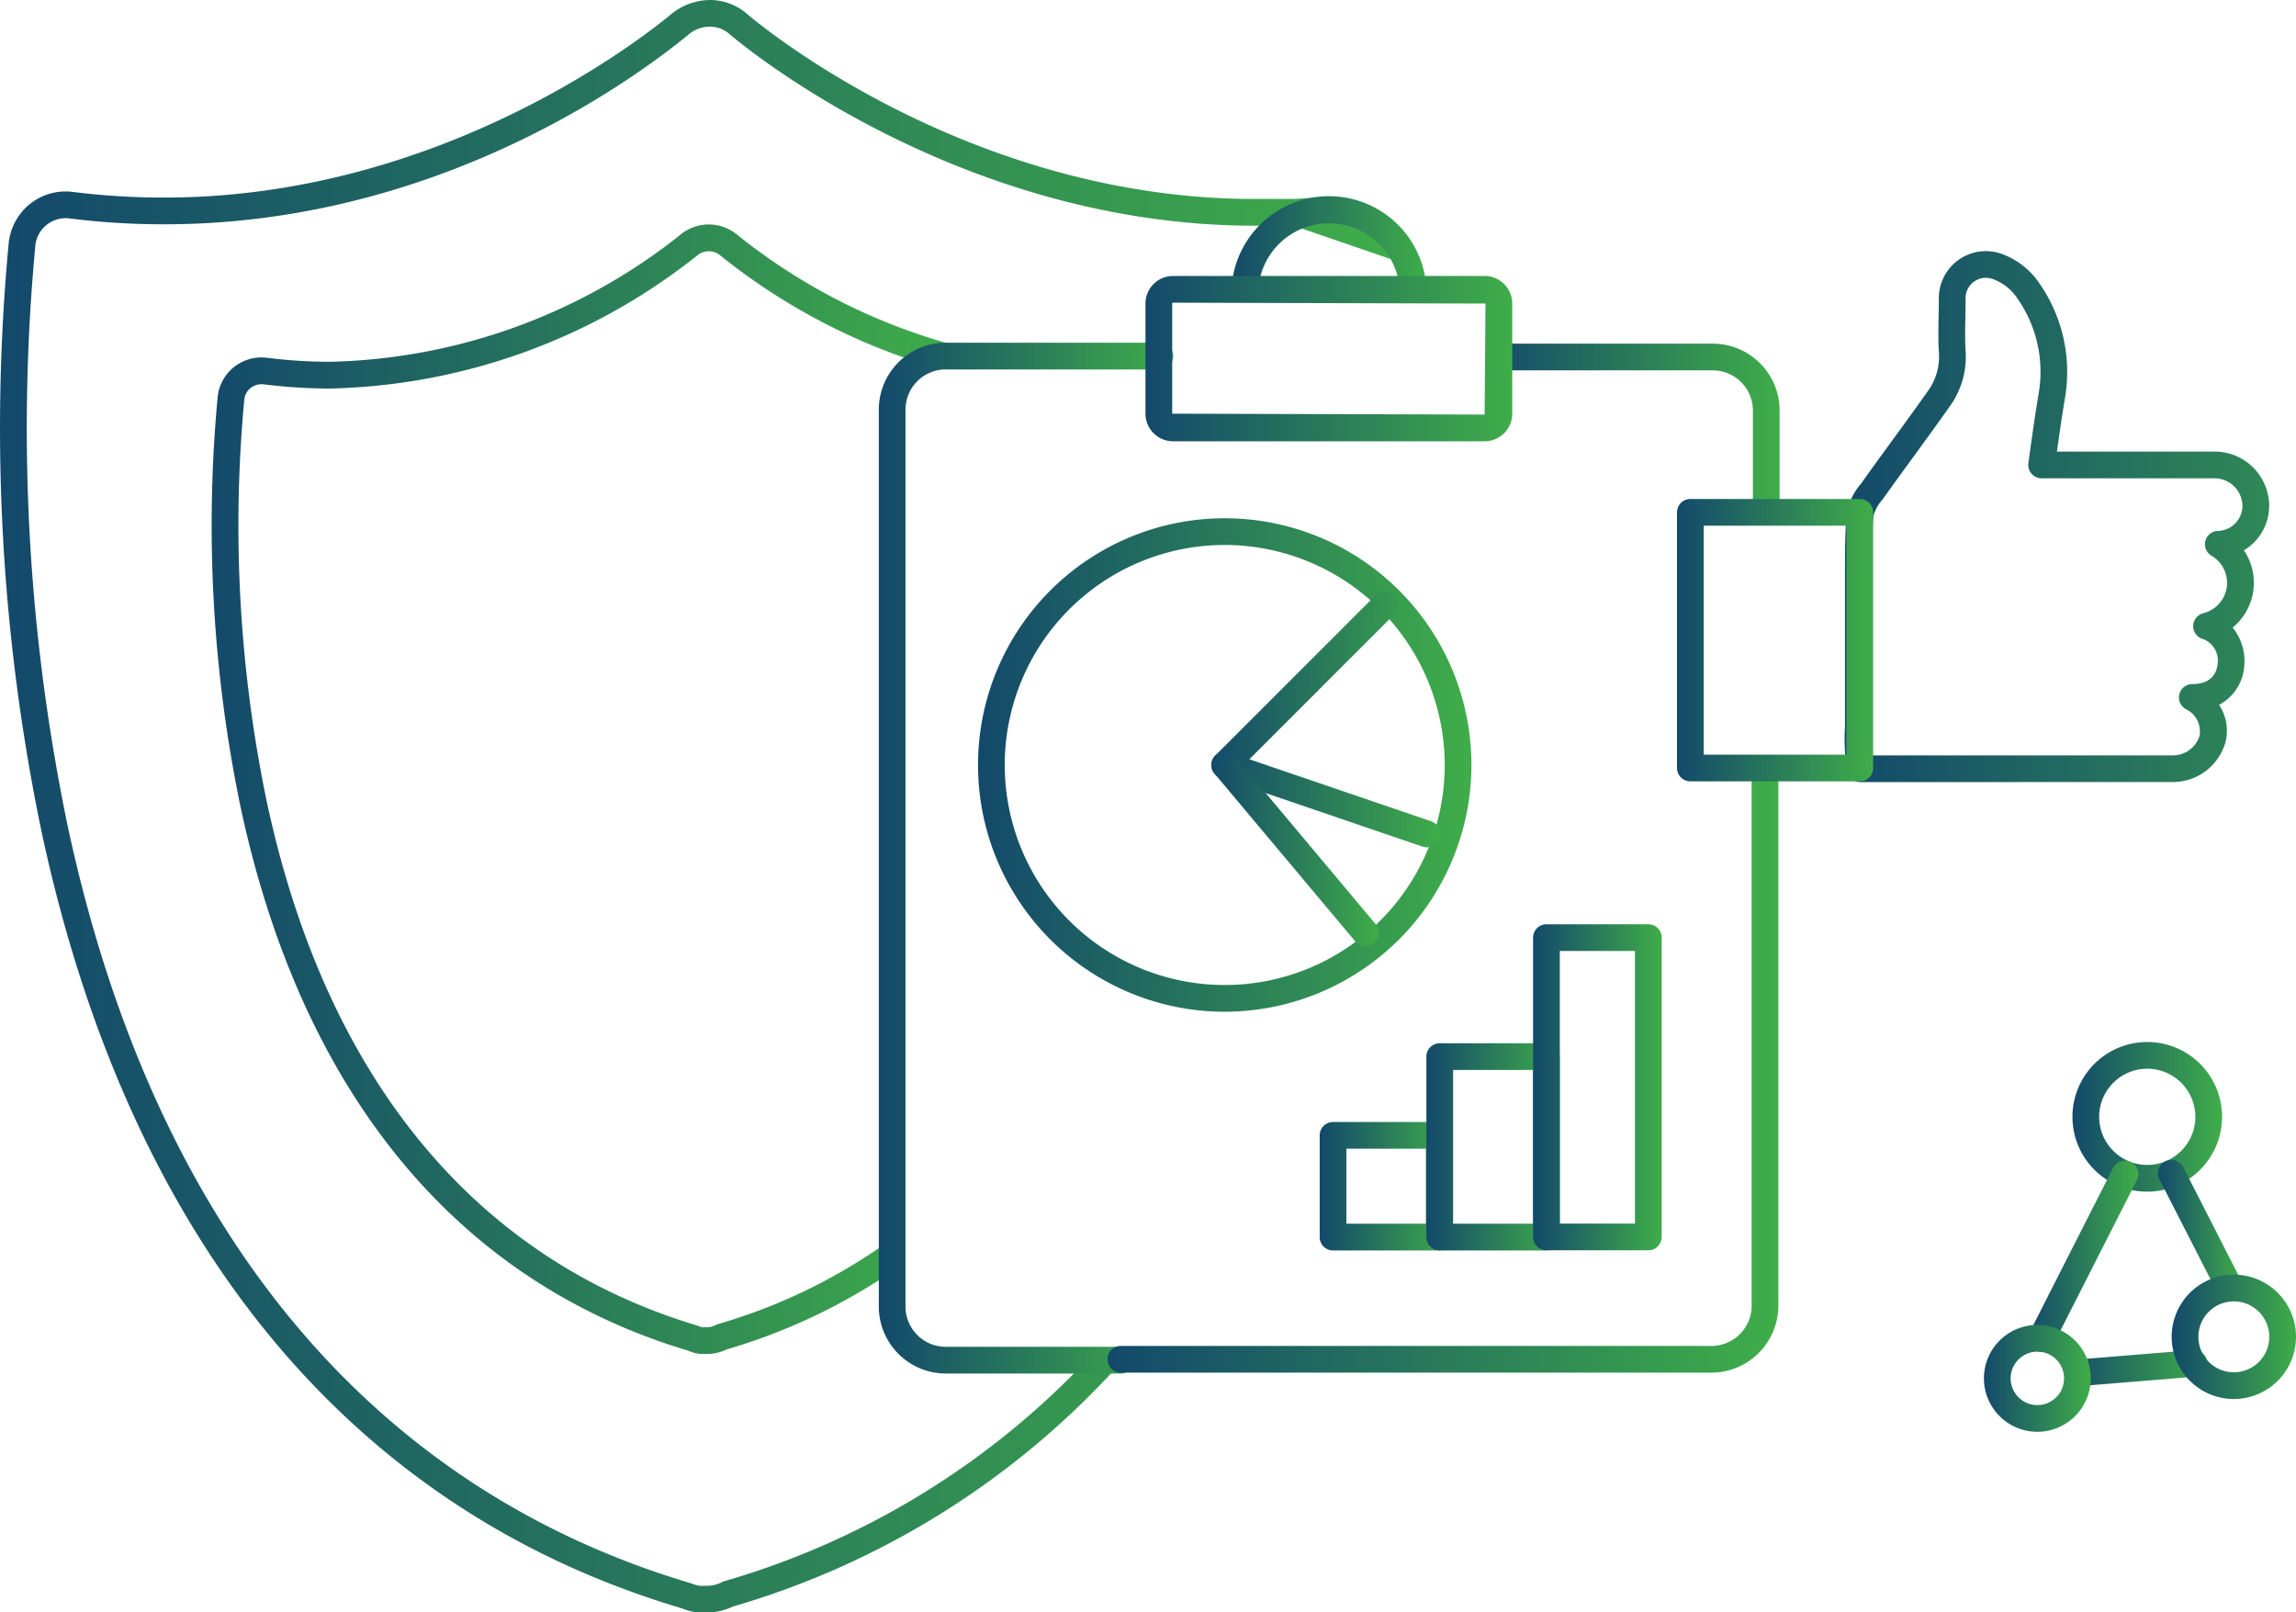 <svg xmlns="http://www.w3.org/2000/svg" xmlns:xlink="http://www.w3.org/1999/xlink" width="232.108" height="162.985"><defs><linearGradient id="a" y1=".48" x2=".991" y2=".48" gradientUnits="objectBoundingBox"><stop offset="0" stop-color="#13496b"/><stop offset="1" stop-color="#3fad49"/></linearGradient><linearGradient id="b" x1="0" y1=".502" x2="1" y2=".502" xlink:href="#a"/><linearGradient id="c" x1="0" y1="10.677" x2="1" y2="10.677" xlink:href="#a"/><linearGradient id="d" x1="0" y1="4.609" x2=".996" y2="4.609" xlink:href="#a"/><linearGradient id="e" x1=".002" y1=".368" x2=".998" y2=".368" xlink:href="#a"/><linearGradient id="f" x1="0" y1="-.43" x2="1" y2="-.43" xlink:href="#a"/><linearGradient id="g" x1="0" y1="-5.668" x2="1" y2="-5.668" xlink:href="#a"/><linearGradient id="h" x1="0" y1="-2.944" x2="1.001" y2="-2.944" xlink:href="#a"/><linearGradient id="i" x1="0" y1="-1.323" x2="1" y2="-1.323" xlink:href="#a"/><linearGradient id="j" x1="0" y1=".602" x2="1" y2=".602" xlink:href="#a"/><linearGradient id="k" x1="0" y1="1.054" x2="1" y2="1.054" xlink:href="#a"/><linearGradient id="l" x1="0" y1="-.104" x2="1" y2="-.104" xlink:href="#a"/><linearGradient id="m" x1="0" y1="5.72" x2="1" y2="5.72" xlink:href="#a"/><linearGradient id="n" x1="0" y1="1.53" x2="1" y2="1.53" xlink:href="#a"/><linearGradient id="o" x1="0" y1="1.562" x2="1" y2="1.562" xlink:href="#a"/><linearGradient id="p" x1="0" y1="-3.867" x2="1" y2="-3.867" xlink:href="#a"/><linearGradient id="q" x1="0" y1="-4.377" x2="1" y2="-4.377" xlink:href="#a"/><linearGradient id="r" x1="0" y1="-31.468" x2="1" y2="-31.468" xlink:href="#a"/><linearGradient id="s" x1="0" y1="-5.795" x2="1" y2="-5.795" xlink:href="#a"/><linearGradient id="t" x1="0" y1="-10.507" x2="1" y2="-10.507" xlink:href="#a"/><linearGradient id="u" x1="0" y1="-8.294" x2="1" y2="-8.294" xlink:href="#a"/></defs><g data-name="07-shield-icon"><g data-name="Group 5871"><path data-name="Path 8572" d="M82.036 195.635h-.864a5.183 5.183 0 01-1.635-.4c-33.478-9.9-55.938-37.106-64.8-78.606a200.187 200.187 0 01-3.3-59.453 5.837 5.837 0 012.237-3.981 5.75 5.75 0 014.275-1.14 73.987 73.987 0 009.025.565h.191c27.258 0 47.4-15.386 51.172-18.476a6.241 6.241 0 013.978-1.495 5.719 5.719 0 013.764 1.414c.882.756 22.171 18.7 51.336 18.7h4.007l1.864-.124a1.37 1.37 0 011.421 1.129l7.406 2.544a1.35 1.35 0 11-.875 2.553l-9.908-3.4h-3.915c-30.155 0-52.178-18.567-53.1-19.358a2.957 2.957 0 00-2.015-.756 3.275 3.275 0 00-2.2.841c-5.517 4.527-25.466 19.129-52.924 19.129h-.205a76.866 76.866 0 01-9.366-.587 3.076 3.076 0 00-3.468 2.645 197.468 197.468 0 003.247 58.7c8.642 40.463 30.454 66.964 63.078 76.627a3.085 3.085 0 00.859.24l.72-.007a3.25 3.25 0 001.475-.357 1.384 1.384 0 01.239-.1 81.668 81.668 0 0037.023-22.727 1.35 1.35 0 011.974 1.844 84.377 84.377 0 01-38.131 23.446 5.969 5.969 0 01-2.585.59z" transform="translate(-10.554 -32.65)" fill="url(#a)"/></g><g data-name="Group 5872"><path data-name="Path 8573" d="M72.54 159.417h-.468c-.063 0-.288-.005-.351-.013a4.174 4.174 0 01-1.118-.321c-23.36-6.983-39.063-26.018-45.248-54.972a139.874 139.874 0 01-2.312-41.43 4.445 4.445 0 014.984-3.953 52.9 52.9 0 006.236.405 58.983 58.983 0 0035.455-12.761 4.5 4.5 0 015.9-.04 60.09 60.09 0 0020.958 10.855 1.352 1.352 0 11-.751 2.6A62.868 62.868 0 0173.892 48.41a1.826 1.826 0 00-2.424.018 61.76 61.76 0 01-37.187 13.407 55.619 55.619 0 01-6.581-.425 1.8 1.8 0 00-1.315.36 1.737 1.737 0 00-.65 1.179A137.192 137.192 0 0028 103.554c5.966 27.924 21.024 46.252 43.546 53a2.5 2.5 0 00.479.158h.519a1.7 1.7 0 00.8-.2 1.466 1.466 0 01.263-.108 56.638 56.638 0 0016.639-7.93 1.35 1.35 0 111.541 2.217 59.289 59.289 0 01-17.305 8.273 4.417 4.417 0 01-1.942.453z" transform="translate(-1.039 -22.561)" fill="url(#b)"/></g><g data-name="Group 5873"><path data-name="Path 8574" d="M81.042 54.406h-.077a1.355 1.355 0 01-1.273-1.424 9.868 9.868 0 0119.695-.167 1.351 1.351 0 11-2.694.2 7.167 7.167 0 00-14.3.122 1.35 1.35 0 01-1.351 1.269z" transform="translate(44.806 -23.83)" fill="url(#c)"/></g><g data-name="Group 5874"><path data-name="Path 8575" d="M122.322 69.605a1.351 1.351 0 01-1.351-1.351v-9.561a4.057 4.057 0 00-4.052-4.052H95.311a1.351 1.351 0 110-2.7h21.609a6.761 6.761 0 016.753 6.753v9.562a1.351 1.351 0 01-1.351 1.349z" transform="translate(56.233 -17.204)" fill="url(#d)"/></g><g data-name="Group 5875"><path data-name="Path 8576" d="M84.308 156.081H66.643a6.784 6.784 0 01-6.753-6.639v-90.8a6.76 6.76 0 016.753-6.753h21.609a1.351 1.351 0 110 2.7H66.643a4.055 4.055 0 00-4.052 4.052v90.775a4.067 4.067 0 004.052 3.962h17.665a1.351 1.351 0 110 2.7z" transform="translate(28.951 -17.244)" fill="url(#e)"/></g><g data-name="Group 5876"><path data-name="Path 8577" d="M133.817 136.829H74.051a1.351 1.351 0 010-2.7h59.767a4.071 4.071 0 004.052-3.985V77.171a1.351 1.351 0 012.7 0v53a6.79 6.79 0 01-6.753 6.658z" transform="translate(39.209 1.918)" fill="url(#f)"/></g><g data-name="Group 5877"><path data-name="Path 8578" d="M96.723 108.613H85.991a1.351 1.351 0 01-1.351-1.351V96.981a1.351 1.351 0 011.351-1.351h10.732a1.351 1.351 0 011.351 1.351v10.282a1.351 1.351 0 01-1.351 1.35zm-9.382-2.7h8.031v-7.582h-8.031z" transform="translate(48.77 17.781)" fill="url(#g)"/></g><g data-name="Group 5878"><path data-name="Path 8579" d="M102.767 112.153H91.981a1.351 1.351 0 01-1.351-1.353V92.561a1.351 1.351 0 011.351-1.351h10.786a1.351 1.351 0 011.351 1.351V110.8a1.351 1.351 0 01-1.351 1.353zm-9.436-2.7h8.085V93.911h-8.085z" transform="translate(53.566 14.241)" fill="url(#h)"/></g><g data-name="Group 5879"><path data-name="Path 8580" d="M108.271 117.484h-10.3a1.351 1.351 0 01-1.351-1.351V85.881a1.351 1.351 0 011.351-1.351h10.3a1.351 1.351 0 011.351 1.351v30.252a1.351 1.351 0 01-1.351 1.351zm-8.95-2.7h7.6V87.231h-7.6z" transform="translate(58.363 8.893)" fill="url(#i)"/></g><g data-name="Group 5880"><path data-name="Path 8581" d="M90.4 111.621a24.94 24.94 0 1124.94-24.94 24.967 24.967 0 01-24.94 24.94zm0-47.179a22.239 22.239 0 1022.239 22.238A22.264 22.264 0 0090.4 64.441z" transform="translate(33.411 -9.356)" fill="url(#j)"/></g><g data-name="Group 5881"><path data-name="Path 8582" d="M100.331 91.74a1.365 1.365 0 01-.436-.072L79.473 84.7a1.351 1.351 0 01-.519-2.233l16.263-16.261a1.35 1.35 0 011.909 1.909L82.4 82.843l18.371 6.268a1.351 1.351 0 01-.438 2.629z" transform="translate(43.901 -6.097)" fill="url(#k)"/></g><g data-name="Group 5882"><path data-name="Path 8583" d="M94.137 94.5a1.34 1.34 0 01-1.034-.483L78.876 77.058a1.35 1.35 0 112.069-1.736L95.17 92.284a1.352 1.352 0 01-1.034 2.22z" transform="translate(43.9 1.133)" fill="url(#l)"/></g><g data-name="Group 5883"><path data-name="Path 8584" d="M109.146 64.851H77.651a2.794 2.794 0 01-2.791-2.791V50.931a2.794 2.794 0 012.791-2.791h31.495a2.794 2.794 0 012.791 2.791V62.06a2.794 2.794 0 01-2.791 2.791zm-31.495-14.01a.091.091 0 00-.09.09V62.06l31.585.09.09-11.219z" transform="translate(40.938 -20.246)" fill="url(#m)"/></g><g data-name="Group 5884"><path data-name="Path 8585" d="M119.8 100.416h-4.124a1.351 1.351 0 01-1.336-1.16 22.93 22.93 0 01-.193-4.516V79.077c0-1.927 0-3.918.185-5.89a1.239 1.239 0 01.032-.182 6.572 6.572 0 011.45-2.813c.931-1.322 1.966-2.739 3-4.156 1.273-1.745 2.548-3.488 3.789-5.256a5.87 5.87 0 001.035-3.818c-.077-1.28-.05-2.472-.027-3.625.013-.565.023-1.131.023-1.7a4.755 4.755 0 016.238-4.651 7.8 7.8 0 013.592 2.555 15.663 15.663 0 012.936 11.968 192.679 192.679 0 00-.827 5.5h15.811a5.511 5.511 0 015.4 3.89 5.245 5.245 0 01-2.31 6.088 5.86 5.86 0 01-1.138 7.813 5.354 5.354 0 011.152 4.075 4.8 4.8 0 01-2.526 3.735 4.717 4.717 0 01.646 3.787 5.531 5.531 0 01-5.2 4.014zm-2.917-2.7h30.451a2.815 2.815 0 002.656-1.981 2.508 2.508 0 00-1.441-2.723 1.351 1.351 0 01.711-2.5c2.011 0 2.458-1.223 2.544-1.954a2.33 2.33 0 00-1.423-2.586 1.351 1.351 0 01-.009-2.624 3.18 3.18 0 001.963-1.471 3.169 3.169 0 00-1.129-4.336 1.349 1.349 0 01.646-2.514 2.562 2.562 0 00.71-.122 2.537 2.537 0 001.642-3.195 2.837 2.837 0 00-2.779-2h-17.4a1.348 1.348 0 01-1.338-1.532c.344-2.537.69-4.983 1.052-7.122a12.934 12.934 0 00-2.415-9.873 5.067 5.067 0 00-2.316-1.644 2.084 2.084 0 00-.7-.094 2.055 2.055 0 00-1.97 2.132c0 .646-.009 1.232-.022 1.815-.025 1.149-.049 2.235.022 3.378a8.564 8.564 0 01-1.52 5.557c-1.253 1.783-2.537 3.54-3.818 5.3a424.708 424.708 0 00-3.068 4.237 4.154 4.154 0 00-.917 1.675c-.166 1.815-.166 3.708-.166 5.537v15.74a21.231 21.231 0 00.033 2.899z" transform="translate(72.368 -21.364)" fill="url(#n)"/></g><g data-name="Group 5885"><path data-name="Path 8586" d="M123.176 89.2h-17.125a1.351 1.351 0 01-1.351-1.351V62.011a1.351 1.351 0 011.351-1.351h17.125a1.351 1.351 0 011.351 1.351v25.84a1.351 1.351 0 01-1.351 1.349zM107.4 86.5h14.424V63.361H107.4z" transform="translate(64.833 -10.221)" fill="url(#o)"/></g><g data-name="Group 5886"><path data-name="Path 8587" d="M134.463 106.266a7.563 7.563 0 117.563-7.563 7.571 7.571 0 01-7.563 7.563zm0-12.425a4.862 4.862 0 104.862 4.862 4.867 4.867 0 00-4.862-4.862z" transform="translate(82.609 14.185)" fill="url(#p)"/></g><g data-name="Group 5887"><path data-name="Path 8588" d="M125.759 117.122a1.35 1.35 0 01-1.2-1.963L133 98.538a1.351 1.351 0 012.409 1.225l-8.445 16.621a1.35 1.35 0 01-1.205.738z" transform="translate(80.615 19.519)" fill="url(#q)"/></g><g data-name="Group 5888"><path data-name="Path 8589" d="M127.848 112.085a1.35 1.35 0 01-.108-2.7l11.7-.954a1.35 1.35 0 01.22 2.69l-11.7.954a.472.472 0 01-.112.01z" transform="translate(82.29 28.031)" fill="url(#r)"/></g><g data-name="Group 5889"><path data-name="Path 8590" d="M138.887 111.878a1.354 1.354 0 01-1.2-.736l-5.834-11.415a1.351 1.351 0 012.406-1.232l5.834 11.417a1.35 1.35 0 01-1.2 1.966z" transform="translate(86.453 19.486)" fill="url(#s)"/></g><g data-name="Group 5890"><path data-name="Path 8591" d="M127.332 117.824a5.4 5.4 0 115.4-5.4 5.408 5.408 0 01-5.4 5.4zm0-8.1a2.7 2.7 0 102.7 2.7 2.7 2.7 0 00-2.7-2.703z" transform="translate(78.629 26.901)" fill="url(#t)"/></g><g data-name="Group 5891"><path data-name="Path 8592" d="M138.755 116.769a6.285 6.285 0 116.285-6.285 6.291 6.291 0 01-6.285 6.285zm0-9.868a3.583 3.583 0 103.583 3.583 3.587 3.587 0 00-3.583-3.584z" transform="translate(87.069 24.643)" fill="url(#u)"/></g></g></svg>